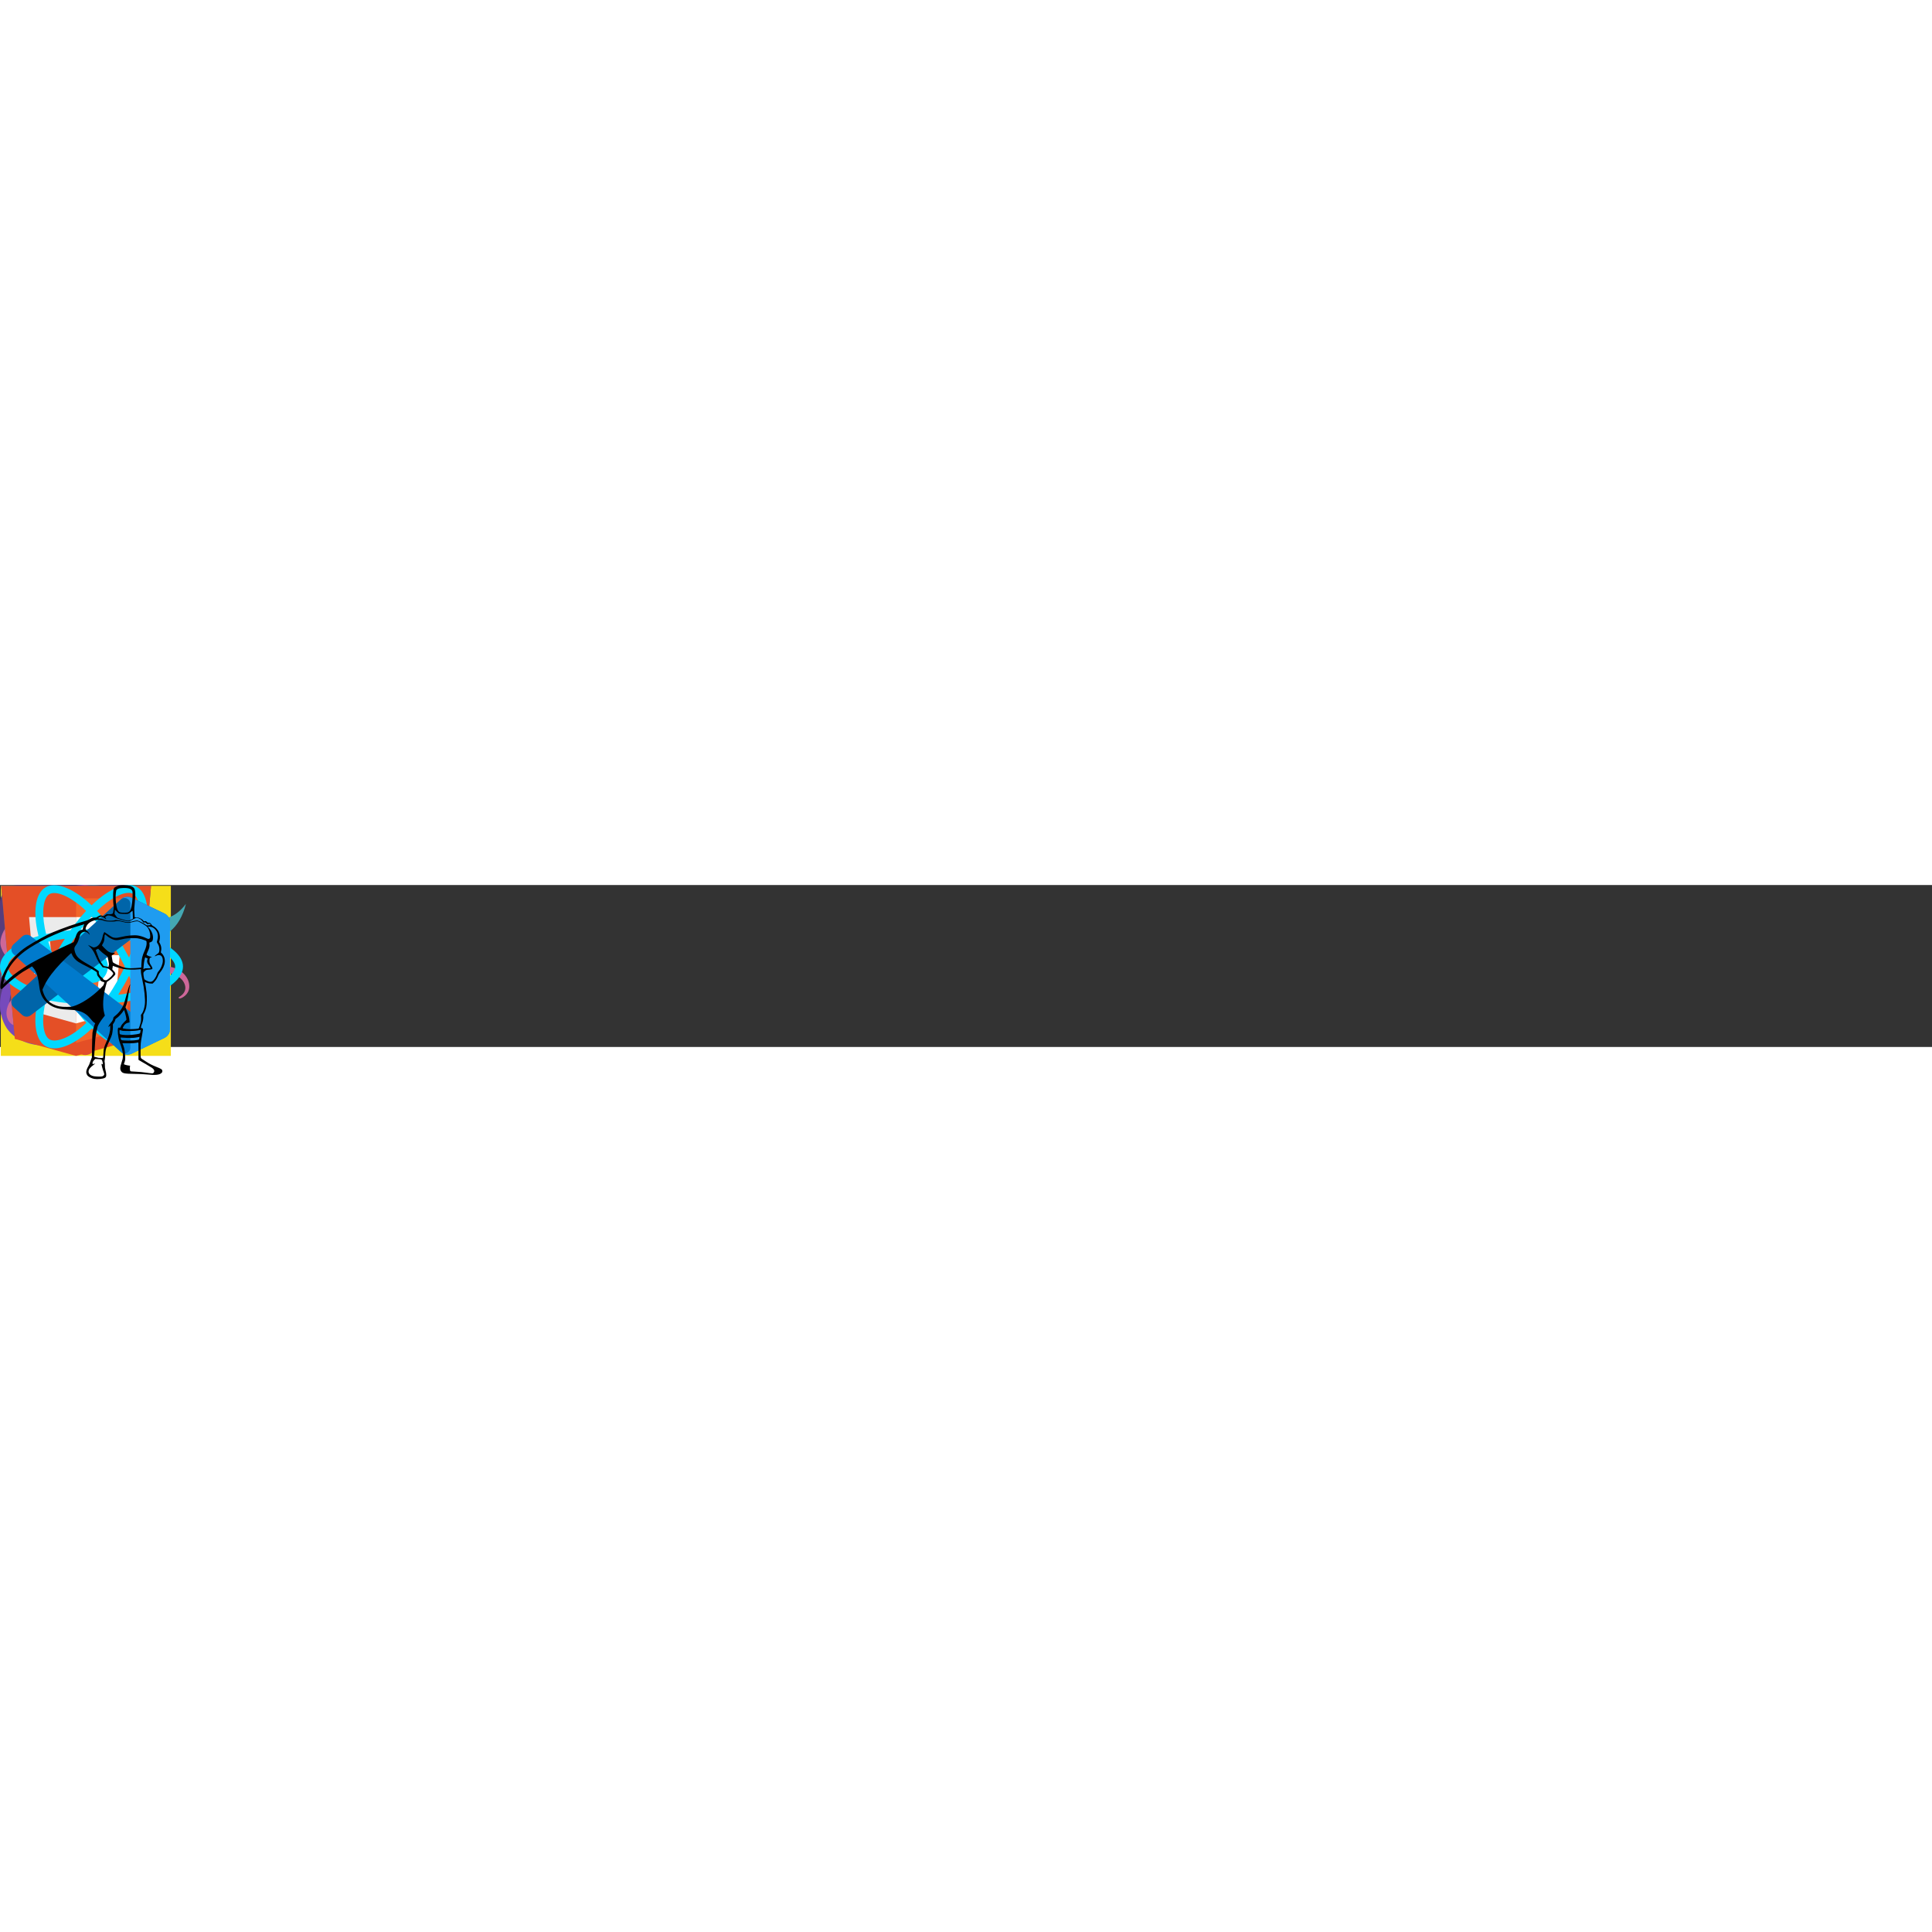 <svg width="100" height="100" viewBox="0 0 1193 100" fill="none" xmlns="http://www.w3.org/2000/svg">

    <rect x="0" y="0" width="1193" height="100" fill="#333333" stroke="none"/>

    <g id="github">
        <svg width="88" height="86" viewBox="0 0 88 86" fill="none" xmlns="http://www.w3.org/2000/svg">
            <path fill-rule="evenodd" clip-rule="evenodd"
                  d="M44 0C19.69 0 0 19.69 0 44C0 63.47 12.595 79.915 30.085 85.745C32.285 86.13 33.11 84.81 33.11 83.655C33.11 82.61 33.055 79.145 33.055 75.46C22 77.495 19.14 72.765 18.26 70.29C17.765 69.025 15.62 65.12 13.75 64.075C12.21 63.25 10.01 61.215 13.695 61.16C17.16 61.105 19.635 64.35 20.46 65.67C24.42 72.325 30.745 70.455 33.275 69.3C33.66 66.44 34.815 64.515 36.08 63.415C26.29 62.315 16.06 58.52 16.06 41.69C16.06 36.905 17.765 32.945 20.57 29.865C20.13 28.765 18.59 24.255 21.01 18.205C21.01 18.205 24.695 17.05 33.11 22.715C36.63 21.725 40.37 21.23 44.11 21.23C47.85 21.23 51.59 21.725 55.11 22.715C63.525 16.995 67.21 18.205 67.21 18.205C69.63 24.255 68.09 28.765 67.65 29.865C70.455 32.945 72.16 36.85 72.16 41.69C72.16 58.575 61.875 62.315 52.085 63.415C53.68 64.79 55.055 67.43 55.055 71.555C55.055 77.44 55 82.17 55 83.655C55 84.81 55.825 86.185 58.025 85.745C66.76 82.796 74.35 77.182 79.727 69.694C85.104 62.205 87.997 53.219 88 44C88 19.69 68.31 0 44 0Z"
                  fill="black"/>
        </svg>
    </g>

    <g id="js">
        <svg width="106" height="106" viewBox="0 0 106 106" fill="none" xmlns="http://www.w3.org/2000/svg">
            <path d="M0.5 0.5H105.5V105.5H0.5V0.5Z" fill="#F5DE19"/>
            <path d="M71.034 82.531C71.928 84.349 73.318 85.876 75.043 86.938C76.768 87.999 78.758 88.552 80.784 88.531C84.871 88.531 87.485 86.487 87.485 83.656C87.485 80.281 84.8 79.074 80.3 77.105L77.832 76.047C70.707 73.014 65.983 69.215 65.983 61.182C65.983 53.784 71.608 48.148 80.431 48.148C83.288 47.941 86.142 48.581 88.637 49.986C91.132 51.391 93.159 53.499 94.464 56.049L86.75 60.98C86.248 59.716 85.373 58.635 84.242 57.879C83.111 57.124 81.776 56.73 80.416 56.75C79.823 56.691 79.224 56.755 78.657 56.94C78.09 57.125 77.567 57.426 77.123 57.824C76.679 58.222 76.323 58.709 76.077 59.252C75.831 59.795 75.701 60.384 75.695 60.98C75.695 63.939 77.529 65.139 81.763 66.98L84.23 68.037C92.615 71.634 97.355 75.297 97.355 83.536C97.355 92.42 90.376 97.287 81.005 97.287C77.354 97.52 73.713 96.691 70.522 94.9C67.332 93.11 64.727 90.434 63.024 87.196L71.034 82.531ZM36.178 83.386C37.726 86.135 39.136 88.46 42.526 88.46C45.766 88.46 47.814 87.192 47.814 82.261V48.71H57.68V82.392C57.68 92.608 51.68 97.257 42.946 97.257C39.859 97.426 36.793 96.657 34.151 95.051C31.51 93.444 29.416 91.076 28.145 88.257L36.178 83.386Z" fill="black"/>
        </svg>
    </g>

    <g id="bootstrap">
        <svg width="88" height="87" viewBox="0 0 88 87" fill="none" xmlns="http://www.w3.org/2000/svg">
            <g clip-path="url(#clip0_15_2274)">
                <path d="M0 75.782C0 81.978 5.08 87 11.347 87H76.653C82.92 87 88 81.977 88 75.782V11.218C88 5.022 82.92 0 76.653 0H11.347C5.08 0 0 5.023 0 11.218V75.782V75.782Z"
                      fill="#563D7C"/>
                <path d="M36.492 38.483V26.163H47.461C48.506 26.163 49.514 26.249 50.484 26.421C51.454 26.593 52.312 26.9 53.058 27.343C53.804 27.786 54.401 28.401 54.849 29.188C55.297 29.975 55.521 30.983 55.521 32.212C55.521 34.425 54.849 36.024 53.506 37.008C52.163 37.992 50.446 38.483 48.357 38.483H36.492ZM24.776 17.162V69.838H50.596C52.984 69.838 55.309 69.543 57.573 68.953C59.837 68.362 61.851 67.453 63.618 66.223C65.383 64.993 66.789 63.407 67.834 61.465C68.879 59.522 69.401 57.222 69.401 54.566C69.401 51.271 68.592 48.455 66.976 46.119C65.359 43.783 62.908 42.147 59.625 41.213C62.013 40.082 63.817 38.631 65.035 36.86C66.254 35.09 66.864 32.877 66.864 30.22C66.864 27.761 66.453 25.696 65.632 24.023C64.811 22.351 63.655 21.011 62.162 20.003C60.67 18.994 58.879 18.269 56.789 17.826C54.7 17.383 52.387 17.162 49.849 17.162H24.776ZM36.492 60.837V46.377H49.252C51.789 46.377 53.829 46.955 55.372 48.111C56.914 49.267 57.685 51.197 57.685 53.902C57.685 55.28 57.449 56.411 56.976 57.296C56.503 58.181 55.869 58.882 55.073 59.399C54.277 59.915 53.357 60.284 52.312 60.505C51.267 60.726 50.173 60.837 49.029 60.837H36.492Z"
                      fill="white"/>
            </g>
            <defs>
                <clipPath id="clip0_15_2274">
                    <rect width="88" height="87" fill="white"/>
                </clipPath>
            </defs>
        </svg>
    </g>

    <g id="git">
        <svg width="105" height="105" viewBox="0 0 105 105" fill="none" xmlns="http://www.w3.org/2000/svg">
            <path d="M103.02 47.822L57.176 1.98C54.537 -0.66 50.255 -0.66 47.613 1.98L38.094 11.5L50.17 23.576C52.976 22.628 56.194 23.264 58.431 25.501C60.679 27.753 61.311 30.998 60.339 33.813L71.978 45.452C74.793 44.482 78.042 45.109 80.291 47.362C83.434 50.504 83.434 55.596 80.291 58.74C77.147 61.884 72.055 61.884 68.909 58.74C66.545 56.373 65.961 52.901 67.158 49.989L56.305 39.135L56.303 67.697C57.09 68.086 57.809 68.6 58.431 69.219C61.574 72.361 61.574 77.453 58.431 80.6C55.287 83.742 50.193 83.742 47.053 80.6C43.91 77.453 43.91 72.361 47.053 69.219C47.807 68.466 48.702 67.869 49.687 67.463V38.635C48.7 38.232 47.805 37.635 47.053 36.879C44.672 34.501 44.1 31.007 45.32 28.083L33.415 16.177L1.981 47.61C-0.66 50.252 -0.66 54.535 1.981 57.175L47.826 103.018C50.465 105.658 54.746 105.658 57.389 103.018L103.019 57.388C105.66 54.747 105.66 50.462 103.019 47.822" fill="#DE4C36"/>
        </svg>

    </g>

    <g id="vector">
        <svg width="105" height="100" viewBox="0 0 105 100" fill="none" xmlns="http://www.w3.org/2000/svg">
        <path d="M72.697 69.563C76.569 69.162 79.506 65.824 79.373 61.818C79.239 57.813 75.901 54.609 71.896 54.609H71.629C67.49 54.742 64.286 58.214 64.419 62.352C64.553 64.355 65.354 66.091 66.555 67.293C62.016 76.239 55.073 82.781 44.659 88.255C37.583 91.993 30.24 93.329 22.897 92.394C16.889 91.593 12.216 88.923 9.278 84.516C5.006 77.974 4.606 70.897 8.211 63.821C10.748 58.748 14.752 55.009 17.289 53.14C16.755 51.404 15.954 48.467 15.554 46.331C-3.806 60.35 -1.803 79.309 4.072 88.255C8.477 94.931 17.423 99.07 27.303 99.07C29.973 99.07 32.643 98.803 35.313 98.136C52.403 94.797 65.354 84.65 72.697 69.563ZM96.195 53.007C86.048 41.123 71.095 34.581 54.005 34.581H51.869C50.668 32.178 48.131 30.575 45.327 30.575H45.06C40.921 30.709 37.717 34.18 37.85 38.32C37.984 42.325 41.322 45.529 45.327 45.529H45.594C48.531 45.396 51.068 43.527 52.136 40.99H54.539C64.686 40.99 74.299 43.927 82.978 49.668C89.653 54.075 94.46 59.816 97.13 66.759C99.4 72.366 99.266 77.841 96.863 82.514C93.125 89.59 86.85 93.462 78.572 93.462C73.231 93.462 68.158 91.86 65.487 90.658C64.019 91.993 61.348 94.129 59.479 95.465C65.221 98.135 71.095 99.604 76.703 99.604C89.52 99.604 98.999 92.528 102.604 85.451C106.476 77.707 106.209 64.355 96.195 53.007ZM28.371 71.832C28.505 75.838 31.842 79.042 35.847 79.042H36.115C40.254 78.909 43.458 75.437 43.324 71.298C43.191 67.292 39.853 64.088 35.847 64.088H35.581C35.313 64.088 34.913 64.088 34.646 64.221C29.172 55.142 26.902 45.262 27.704 34.581C28.237 26.57 30.908 19.627 35.581 13.885C39.453 8.945 46.929 6.542 52.003 6.409C66.155 6.141 72.163 23.766 72.564 30.842C74.299 31.243 77.237 32.178 79.239 32.845C77.637 11.216 64.286 0 51.469 0C39.452 0 28.371 8.679 23.965 21.496C17.823 38.587 21.829 55.009 29.305 67.96C28.638 68.895 28.237 70.364 28.371 71.832V71.832Z" fill="#764ABC"/>
    </svg>

    </g>
    <g id="saas">
        <svg width="117" height="87" viewBox="0 0 117 87" fill="none" xmlns="http://www.w3.org/2000/svg">
            <path d="M100.673 50.077C96.603 50.097 93.065 51.069 90.103 52.506C89.016 50.372 87.93 48.471 87.738 47.076C87.525 45.449 87.269 44.456 87.525 42.512C87.781 40.568 88.931 37.8 88.91 37.589C88.889 37.378 88.654 36.385 86.31 36.364C83.966 36.343 81.941 36.807 81.707 37.42C81.472 38.033 81.025 39.427 80.727 40.864C80.322 42.977 76.039 50.52 73.588 54.471C72.799 52.929 72.118 51.577 71.968 50.499C71.755 48.872 71.499 47.879 71.755 45.935C72.011 43.991 73.162 41.224 73.14 41.012C73.119 40.801 72.884 39.807 70.54 39.787C68.196 39.765 66.171 40.23 65.937 40.843C65.703 41.456 65.447 42.892 64.957 44.287C64.467 45.682 58.777 58.275 57.285 61.529C56.682 62.845 56.05 64.149 55.389 65.438C55.389 65.438 55.367 65.501 55.303 65.607C55.095 66.011 54.882 66.412 54.664 66.811V66.832C54.344 67.403 54.004 67.931 53.833 67.931C53.705 67.931 53.471 66.41 53.876 64.339C54.728 59.965 56.752 53.162 56.731 52.929C56.731 52.802 57.115 51.619 55.41 51.006C53.748 50.393 53.151 51.407 53.002 51.407C52.853 51.407 52.746 51.767 52.746 51.767C52.746 51.767 54.6 44.118 49.209 44.118C45.842 44.118 41.196 47.773 38.894 51.069C36.278 52.481 33.664 53.897 31.052 55.317C29.795 56.014 28.495 56.711 27.28 57.366C27.195 57.282 27.11 57.176 27.024 57.092C20.503 50.182 8.442 45.301 8.953 36.026C9.145 32.645 10.317 23.77 32.118 12.995C50.061 4.226 64.339 6.656 66.811 12.044C70.348 19.735 59.161 34.018 40.62 36.089C33.545 36.871 29.837 34.166 28.9 33.152C27.92 32.095 27.77 32.032 27.408 32.243C26.811 32.561 27.195 33.511 27.408 34.06C27.962 35.497 30.242 38.033 34.099 39.28C37.509 40.378 45.799 40.991 55.836 37.145C67.067 32.835 75.847 20.855 73.268 10.818C70.689 0.634 53.641 -2.725 37.509 2.958C27.92 6.339 17.52 11.664 10.04 18.594C1.154 26.834 -0.253 33.997 0.322 36.998C2.39 47.647 17.201 54.577 23.125 59.712C22.826 59.88 22.549 60.029 22.315 60.156C19.353 61.613 8.058 67.466 5.245 73.657C2.049 80.672 5.757 85.701 8.208 86.376C15.815 88.469 23.636 84.708 27.834 78.495C32.032 72.283 31.521 64.212 29.582 60.514C29.56 60.472 29.539 60.43 29.496 60.388C30.264 59.944 31.052 59.479 31.819 59.035C33.23 58.209 34.658 57.413 36.103 56.648C35.378 58.613 34.845 60.958 34.59 64.339C34.27 68.311 35.91 73.467 38.063 75.495C39.022 76.383 40.152 76.404 40.876 76.404C43.391 76.404 44.521 74.333 45.778 71.882C47.312 68.882 48.697 65.395 48.697 65.395C48.697 65.395 46.971 74.819 51.66 74.819C53.364 74.819 55.09 72.621 55.858 71.502V71.523C55.858 71.523 55.9 71.459 55.986 71.311C56.156 71.037 56.263 70.867 56.263 70.867V70.826C56.944 69.642 58.479 66.959 60.759 62.501C63.7 56.754 66.534 49.57 66.534 49.57C66.534 49.57 66.79 51.323 67.663 54.239C68.175 55.951 69.24 57.831 70.093 59.648C69.411 60.599 68.985 61.127 68.985 61.127L69.006 61.148C68.452 61.867 67.855 62.648 67.195 63.41C64.872 66.156 62.102 69.305 61.718 70.213C61.27 71.29 61.377 72.072 62.23 72.706C62.847 73.171 63.955 73.234 65.085 73.171C67.174 73.023 68.644 72.516 69.368 72.199C70.498 71.798 71.819 71.185 73.055 70.276C75.335 68.607 76.72 66.219 76.593 63.071C76.528 61.339 75.953 59.606 75.25 57.979C75.463 57.683 75.655 57.387 75.868 57.092C79.469 51.872 82.261 46.146 82.261 46.146C82.261 46.146 82.517 47.9 83.391 50.816C83.817 52.295 84.691 53.901 85.457 55.464C82.069 58.19 79.981 61.359 79.235 63.43C77.893 67.276 78.936 69.008 80.918 69.41C81.813 69.6 83.092 69.177 84.03 68.776C85.223 68.396 86.63 67.741 87.972 66.769C90.253 65.1 92.448 62.775 92.32 59.627C92.255 58.19 91.872 56.774 91.339 55.401C94.216 54.218 97.924 53.563 102.655 54.112C112.799 55.295 114.802 61.571 114.418 64.212C114.035 66.853 111.904 68.29 111.201 68.734C110.497 69.178 110.263 69.325 110.327 69.642C110.412 70.107 110.753 70.086 111.35 70.001C112.181 69.854 116.678 67.867 116.869 63.008C117.189 56.796 111.222 50.013 100.673 50.077ZM22.422 76.235C19.054 79.869 14.366 81.242 12.342 80.08C10.168 78.833 11.021 73.467 15.155 69.621C17.669 67.276 20.908 65.099 23.061 63.768C23.551 63.472 24.276 63.05 25.149 62.522C25.298 62.437 25.384 62.395 25.384 62.395L25.895 62.078C27.408 67.571 25.959 72.41 22.422 76.235ZM46.928 59.712C45.756 62.543 43.306 69.79 41.814 69.389C40.535 69.051 39.747 63.557 41.558 58.127C42.474 55.401 44.414 52.147 45.543 50.88C47.376 48.851 49.401 48.175 49.89 48.999C50.509 50.077 47.653 57.937 46.928 59.712ZM67.152 69.304C66.662 69.558 66.193 69.727 65.98 69.6C65.831 69.515 66.193 69.177 66.193 69.177C66.193 69.177 68.729 66.473 69.731 65.247C70.306 64.529 70.988 63.684 71.713 62.733V63.008C71.713 66.241 68.558 68.417 67.152 69.304H67.152ZM82.751 65.776C82.389 65.522 82.453 64.677 83.667 62.036C84.136 61 85.244 59.268 87.141 57.599C87.354 58.275 87.504 58.93 87.482 59.542C87.461 63.621 84.52 65.142 82.751 65.776Z"
                  fill="#CD6799"/>
        </svg>
    </g>

    <g id="tailwind">
        <svg width="115" height="69" viewBox="0 0 115 69" fill="none" xmlns="http://www.w3.org/2000/svg">
            <path d="M28.844 23.084C32.665 7.801 42.217 0.159 57.5 0.159C80.425 0.159 83.291 17.353 94.753 20.219C102.395 22.129 109.081 19.264 114.812 11.622C110.992 26.905 101.44 34.547 86.156 34.547C63.231 34.547 60.366 17.353 48.903 14.488C41.261 12.577 34.575 15.443 28.844 23.084ZM0.188 57.472C4.008 42.189 13.56 34.547 28.844 34.547C51.769 34.547 54.634 51.741 66.097 54.606C73.739 56.517 80.425 53.651 86.156 46.009C82.335 61.293 72.783 68.934 57.5 68.934C34.575 68.934 31.709 51.741 20.247 48.875C12.605 46.965 5.919 49.83 0.188 57.472Z"
                  fill="#44A8B3"/>
        </svg>
    </g>

    <g id="css">
        <svg width="94" height="105" viewBox="0 0 94 105" fill="none" xmlns="http://www.w3.org/2000/svg">
            <path d="M9.132 94.154L0.71 0.438H93.29L84.856 94.139L46.944 104.562L9.132 94.154Z"
                  fill="#1572B6"/>
            <path d="M47 96.597L77.638 88.174L84.845 8.102H47V96.597Z" fill="#33A9DC"/>
            <path d="M47 42.054H62.337L63.395 30.284H47V18.79H76.062L75.785 21.872L72.939 53.549H47V42.054Z"
                  fill="white"/>
            <path d="M47.071 71.904L47.019 71.919L34.111 68.461L33.286 59.294H21.65L23.274 77.341L47.015 83.879L47.071 83.864V71.904Z"
                  fill="#EBEBEB"/>
            <path d="M61.351 53.062L59.956 68.453L47.03 71.912V83.871L70.79 77.341L70.966 75.4L72.98 53.062H61.351Z"
                  fill="white"/>
            <path d="M47.041 18.79V30.284H19.044L18.811 27.7L18.282 21.872L18.005 18.79H47.041ZM47 42.054V53.549H34.254L34.021 50.964L33.496 45.137L33.219 42.054H47Z"
                  fill="#EBEBEB"/>
        </svg>
    </g>

    <g id="html5">
        <svg width="94" height="106" viewBox="0 0 94 106" fill="none" xmlns="http://www.w3.org/2000/svg">
            <path d="M9.133 95.004L0.706 0.5H93.294L84.856 94.989L46.944 105.5L9.133 95.004Z"
                  fill="#E44F26"/>
            <path d="M47 97.468L77.638 88.974L84.845 8.229H47V97.468Z" fill="#F1662A"/>
            <path d="M47 43.276H31.663L30.605 31.407H47V19.816H17.938L18.215 22.929L21.061 54.867H47V43.276ZM47 73.377L46.947 73.392L34.04 69.909L33.215 60.665H21.579L23.203 78.86L46.947 85.452L47 85.437V73.377Z"
                  fill="#EBEBEB"/>
            <path d="M46.959 43.276V54.867H61.231L59.889 69.901L46.959 73.389V85.449L70.722 78.86L70.895 76.902L73.618 46.389L73.903 43.276H46.959ZM46.959 19.816V31.407H74.956L75.189 28.805L75.718 22.929L75.995 19.816H46.959Z"
                  fill="white"/>
        </svg>
    </g>

    <g id="react">
        <path d="M92.906 32.703C91.703 32.289 90.49 31.905 89.269 31.552C89.474 30.711 89.663 29.879 89.83 29.062C92.584 15.648 90.784 4.842 84.636 1.284C78.742 -2.127 69.102 1.429 59.366 9.933C58.406 10.773 57.468 11.637 56.552 12.524C55.939 11.934 55.315 11.355 54.68 10.789C44.477 1.696 34.249 -2.136 28.108 1.432C22.219 4.854 20.475 15.013 22.954 27.725C23.2 28.984 23.479 30.237 23.789 31.482C22.341 31.895 20.944 32.334 19.607 32.802C7.644 36.988 0.005 43.548 0.005 50.353C0.005 57.381 8.206 64.43 20.666 68.704C21.676 69.049 22.695 69.369 23.721 69.663C23.387 71.004 23.092 72.354 22.834 73.711C20.471 86.203 22.316 96.122 28.189 99.522C34.255 103.033 44.437 99.425 54.35 90.727C55.154 90.02 55.941 89.292 56.708 88.546C57.7 89.507 58.719 90.439 59.763 91.343C69.366 99.636 78.85 102.985 84.718 99.576C90.778 96.055 92.748 85.399 90.191 72.436C89.989 71.42 89.763 70.409 89.513 69.405C90.228 69.192 90.93 68.973 91.614 68.746C104.567 64.438 112.995 57.475 112.995 50.353C112.995 43.523 105.109 36.919 92.906 32.703ZM90.096 64.147C89.478 64.352 88.844 64.55 88.198 64.743C86.768 60.2 84.838 55.368 82.477 50.376C84.73 45.504 86.586 40.734 87.976 36.22C89.132 36.556 90.253 36.91 91.335 37.283C101.791 40.896 108.168 46.237 108.168 50.353C108.168 54.737 101.28 60.428 90.096 64.147ZM85.456 73.376C86.586 79.109 86.748 84.291 85.999 88.344C85.326 91.984 83.973 94.411 82.299 95.384C78.738 97.453 71.123 94.764 62.911 87.671C61.94 86.83 60.993 85.963 60.07 85.07C63.254 81.576 66.436 77.513 69.541 73.001C75.004 72.514 80.164 71.719 84.844 70.633C85.069 71.543 85.273 72.457 85.456 73.376ZM38.526 95.026C35.047 96.259 32.276 96.295 30.601 95.325C27.037 93.262 25.555 85.298 27.576 74.615C27.816 73.353 28.091 72.097 28.401 70.85C33.029 71.878 38.152 72.617 43.627 73.062C46.754 77.478 50.028 81.536 53.327 85.089C52.626 85.77 51.908 86.434 51.174 87.079C46.79 90.925 42.397 93.654 38.526 95.026ZM22.228 64.12C16.718 62.23 12.168 59.774 9.049 57.093C6.246 54.685 4.832 52.293 4.832 50.353C4.832 46.223 10.966 40.956 21.196 37.377C22.438 36.942 23.737 36.533 25.085 36.148C26.5 40.764 28.354 45.59 30.592 50.471C28.325 55.423 26.444 60.327 25.016 64.997C24.08 64.728 23.15 64.435 22.228 64.12ZM27.691 26.795C25.567 15.903 26.978 7.687 30.527 5.625C34.307 3.429 42.665 6.56 51.475 14.412C52.05 14.925 52.615 15.448 53.171 15.982C49.888 19.52 46.644 23.548 43.545 27.937C38.231 28.431 33.144 29.225 28.468 30.289C28.18 29.131 27.921 27.966 27.691 26.795V26.795ZM76.43 38.874C75.325 36.959 74.18 35.068 72.994 33.202C76.599 33.66 80.053 34.267 83.297 35.01C82.323 38.142 81.109 41.417 79.681 44.775C78.636 42.787 77.553 40.819 76.43 38.874ZM56.554 19.444C58.781 21.865 61.01 24.568 63.203 27.5C58.755 27.289 54.298 27.288 49.849 27.498C52.044 24.592 54.293 21.893 56.554 19.444ZM36.551 38.907C35.442 40.837 34.379 42.792 33.361 44.771C31.956 41.425 30.753 38.135 29.771 34.958C32.995 34.234 36.433 33.643 40.015 33.194C38.816 35.07 37.661 36.975 36.551 38.907V38.907ZM40.118 67.857C36.417 67.442 32.927 66.881 29.704 66.177C30.702 62.943 31.931 59.583 33.367 56.165C34.389 58.146 35.457 60.102 36.57 62.033C37.715 64.017 38.9 65.961 40.118 67.857ZM56.688 81.603C54.4 79.126 52.118 76.385 49.889 73.437C52.053 73.522 54.258 73.566 56.5 73.566C58.803 73.566 61.08 73.514 63.32 73.414C61.12 76.414 58.899 79.159 56.688 81.603ZM79.726 55.991C81.237 59.446 82.509 62.788 83.52 65.967C80.244 66.717 76.707 67.321 72.98 67.77C74.174 65.87 75.331 63.946 76.449 62C77.586 60.021 78.678 58.018 79.726 55.991ZM72.268 59.579C70.556 62.563 68.749 65.491 66.847 68.357C63.404 68.602 59.952 68.723 56.5 68.722C52.984 68.722 49.563 68.612 46.27 68.397C44.319 65.538 42.477 62.605 40.747 59.606H40.748C39.026 56.622 37.418 53.574 35.926 50.468C37.414 47.362 39.017 44.312 40.733 41.327L40.733 41.327C42.448 38.341 44.275 35.421 46.211 32.573C49.571 32.318 53.017 32.185 56.499 32.185H56.5C59.998 32.185 63.448 32.319 66.808 32.576C68.724 35.419 70.54 38.329 72.252 41.301C73.974 44.28 75.598 47.315 77.123 50.4C75.614 53.517 73.994 56.578 72.268 59.579ZM82.225 5.481C86.009 7.671 87.48 16.502 85.103 28.084C84.951 28.823 84.781 29.576 84.595 30.339C79.907 29.253 74.817 28.445 69.487 27.943C66.383 23.506 63.166 19.472 59.936 15.979C60.782 15.16 61.649 14.363 62.535 13.587C70.877 6.301 78.673 3.425 82.225 5.481ZM56.5 40.226C62.072 40.226 66.59 44.76 66.59 50.353C66.59 55.946 62.072 60.479 56.5 60.479C50.928 60.479 46.41 55.946 46.41 50.353C46.41 44.76 50.928 40.226 56.5 40.226Z"
              fill="#00D8FF"/>
    </g>

    <g id="vscode">
        <svg width="112" height="112" viewBox="0 0 112 112" fill="none" xmlns="http://www.w3.org/2000/svg">
            <path d="M101.535 17.605L81.354 7.889C80.214 7.339 78.932 7.158 77.684 7.37C76.437 7.582 75.287 8.177 74.392 9.072L8.33 69.3C7.528 70.027 7.049 71.043 6.996 72.124C6.944 73.205 7.323 74.263 8.05 75.064C8.137 75.159 8.225 75.25 8.319 75.334L13.713 80.234C14.418 80.875 15.325 81.25 16.277 81.292C17.229 81.334 18.166 81.042 18.924 80.465L98.497 20.125C99.098 19.669 99.814 19.39 100.566 19.319C101.317 19.248 102.073 19.388 102.749 19.723C103.424 20.058 103.993 20.576 104.391 21.217C104.789 21.858 105 22.598 105 23.352V23.117C105 21.966 104.675 20.837 104.062 19.862C103.449 18.887 102.573 18.105 101.535 17.605Z"
                  fill="#0065A9"/>
            <path d="M101.535 94.395L81.354 104.115C80.214 104.662 78.932 104.843 77.685 104.631C76.438 104.419 75.287 103.825 74.392 102.932L8.33 42.7C7.528 41.973 7.049 40.957 6.996 39.876C6.944 38.795 7.323 37.737 8.05 36.935C8.137 36.841 8.225 36.75 8.319 36.666L13.713 31.766C14.418 31.122 15.328 30.746 16.282 30.704C17.236 30.662 18.175 30.956 18.935 31.535L98.497 91.875C99.098 92.331 99.814 92.61 100.566 92.681C101.317 92.752 102.073 92.612 102.749 92.277C103.424 91.942 103.993 91.424 104.391 90.783C104.789 90.142 105 89.403 105 88.648V88.9C104.996 90.049 104.669 91.173 104.057 92.145C103.444 93.117 102.57 93.897 101.535 94.395Z"
                  fill="#007ACC"/>
            <path d="M81.354 104.115C80.214 104.662 78.932 104.843 77.685 104.631C76.438 104.419 75.288 103.825 74.392 102.932C74.895 103.428 75.533 103.764 76.226 103.899C76.919 104.035 77.637 103.962 78.289 103.691C78.941 103.42 79.499 102.963 79.892 102.376C80.285 101.79 80.497 101.1 80.5 100.394V11.606C80.501 10.896 80.291 10.203 79.897 9.613C79.503 9.023 78.942 8.563 78.287 8.292C77.631 8.02 76.91 7.95 76.214 8.088C75.518 8.227 74.88 8.57 74.379 9.072C75.273 8.177 76.423 7.582 77.67 7.37C78.917 7.157 80.2 7.338 81.34 7.886L101.518 17.587C102.559 18.084 103.438 18.866 104.054 19.841C104.671 20.817 104.998 21.946 105 23.1V88.9C105 90.053 104.675 91.182 104.061 92.158C103.448 93.134 102.571 93.917 101.532 94.416L81.354 104.115Z"
                  fill="#1F9CF0"/>
        </svg>
    </g>

    <g id="greensock">
        <svg width="102" height="120" viewBox="0 0 102 120" fill="none" xmlns="http://www.w3.org/2000/svg">
            <path d="M58.365 119.745C56.801 119.471 55.181 118.729 54.263 117.907C53.639 117.253 53.283 116.389 53.265 115.485C53.265 114.566 53.734 113.276 54.476 111.99C54.926 111.266 55.279 110.486 55.53 109.665C55.688 109.099 56.017 108.18 56.273 107.595L56.722 106.522L56.839 99.356C56.899 95.392 57.015 91.721 57.112 91.151C57.367 89.509 57.795 87.907 58.361 86.347L58.792 85.312L58.166 84.941C57.6 84.589 57.131 84.101 55.275 81.892C52.991 79.196 49.984 77.711 45.724 77.205C44.336 77.07 42.93 76.969 41.524 76.912C35.273 76.62 31.699 75.311 28.477 72.146C26.074 69.784 24.825 67.027 24.319 62.966C23.636 57.476 22.875 54.664 21.469 52.38C21.122 51.816 20.723 51.286 20.276 50.797L19.71 50.231L18.461 51.034C17.779 51.484 16.819 52.05 16.35 52.305C14.786 53.164 13.301 54.12 11.876 55.155C8.381 57.694 4.571 60.877 2.482 62.966C1.545 63.904 1.058 64.312 0.84 64.275C-0.585 64.061 0.506 57.889 2.831 53.239C5.801 47.242 10.8 41.715 16.582 37.984C21.33 34.916 29.006 30.697 32.557 29.212C38.865 26.576 47.029 23.722 52.616 22.2C53.79 21.866 54.51 21.574 54.998 21.244C56.093 20.482 57.165 20.111 58.395 20.092C59.43 20.074 59.528 20.055 60.525 19.387C61.699 18.626 62.047 18.585 63.221 18.997L63.983 19.271L64.92 18.626L65.858 18L67.204 18.019C68.239 18.037 68.707 18 69.157 17.805C69.724 17.55 69.743 17.512 69.9 16.575C70.252 14.542 70.29 13.526 70.076 12.296C69.802 10.676 69.765 4.387 70.039 3.154C70.331 1.826 70.526 1.552 71.524 1.065C73.009 0.341 74.123 0.127 76.68 0.127C79.804 0.127 81.386 0.559 82.56 1.691C83.614 2.707 83.79 5.089 83.243 10.676C82.909 13.897 82.871 14.797 82.969 16.905C83.006 18.251 83.104 19.522 83.145 19.699C83.224 20.032 83.302 20.051 84.435 20.07C85.549 20.089 85.744 20.149 86.797 20.696C87.814 21.225 88.575 21.87 88.733 22.339C88.751 22.436 88.927 22.436 89.239 22.339C89.843 22.162 90.371 22.357 90.802 22.886C91.058 23.22 91.211 23.276 91.8 23.276C92.603 23.276 92.895 23.471 93.559 24.45C93.869 24.889 94.295 25.234 94.789 25.447C95.884 25.995 97.369 27.517 97.935 28.729C98.812 30.525 98.989 32.614 98.441 34.489C98.246 35.194 98.246 35.212 98.655 35.895C99.514 37.361 99.829 39.157 99.476 40.68L99.281 41.58L99.866 42.165C102.776 45.075 102.345 49.822 98.794 54.06C98.397 54.544 98.062 55.076 97.796 55.642C97.114 57.457 96.33 58.729 95.317 59.782L94.282 60.836H93.229C92.175 60.836 90.69 60.484 89.79 60.015C89.419 59.82 89.4 59.82 89.479 60.052C89.715 60.911 90.3 64.406 90.495 66.341C90.806 69.311 90.709 73.627 90.3 75.484C90.001 76.859 89.501 78.182 88.815 79.41C88.425 80.036 88.406 80.171 88.481 80.932C88.597 82.005 88.346 83.805 87.915 84.994C87.386 86.381 87.191 87.026 87.075 87.727C86.978 88.331 86.978 88.331 87.409 88.331C87.975 88.331 88.286 88.665 88.286 89.329C88.286 89.621 88.031 91.204 87.72 92.824C86.861 97.376 86.801 97.882 86.801 102.296C86.782 106.849 86.782 106.807 87.817 107.49L90.142 108.994C92.143 110.321 94.285 111.422 96.529 112.275C99.791 113.565 100.241 113.895 100.241 114.99C100.241 115.477 100.144 115.654 99.735 116.044C98.486 117.255 96.022 117.529 91.061 117C88.483 116.758 85.896 116.635 83.306 116.629C76.47 116.531 75.472 116.295 74.576 114.596C74.07 113.621 74.168 112.35 74.869 110.261C75.18 109.342 75.454 108.405 75.69 107.449C76.159 105.184 75.847 102.487 74.752 99.442L73.815 96.844C72.896 94.207 72.39 89.381 72.938 88.29C73.035 88.076 73.211 88.035 73.68 88.054L74.265 88.114L74.752 87.097C75.124 86.295 75.532 85.77 76.646 84.656L78.071 83.231L77.993 82.312C77.933 81.435 76.781 77.175 76.624 77.194C76.564 77.194 76.252 77.625 75.9 78.169C75.041 79.459 73.147 81.45 72.071 82.174C71.603 82.485 71.213 82.856 71.213 82.976C71.194 83.505 70.744 84.54 70.196 85.26C69.668 85.965 69.63 86.081 69.709 86.704C69.844 87.622 69.551 90.57 69.203 92.115C68.886 93.262 68.454 94.374 67.912 95.434C66.566 98.227 65.55 100.725 65.295 101.88C65.111 102.992 64.993 104.114 64.942 105.24C64.882 106.567 64.748 107.857 64.65 108.131C64.515 108.502 64.515 108.795 64.631 109.361C64.729 109.77 64.789 110.689 64.766 111.412C64.748 112.41 64.826 113.055 65.119 114.225C65.625 116.216 65.722 117.469 65.49 118.211C65.332 118.68 65.179 118.856 64.65 119.111C63.476 119.715 60.157 120.049 58.361 119.737L58.365 119.745ZM63.109 118.144C63.791 117.949 64.38 117.364 64.38 116.835C64.38 116.599 64.185 115.916 63.949 115.312C63.48 114.161 62.678 111.112 62.678 110.606C62.678 110.351 62.696 110.332 63.086 110.546L63.517 110.782V110.235C63.455 109.73 63.343 109.233 63.184 108.75C62.812 107.636 62.775 107.617 60.409 107.479L58.807 107.4L58.222 107.966C57.901 108.297 57.619 108.665 57.383 109.061C57.127 109.567 57.03 110.332 57.188 110.505C57.225 110.565 57.619 110.505 58.046 110.407C58.3 110.332 58.562 110.287 58.826 110.272C58.826 110.291 58.395 110.644 57.851 111.015C55.508 112.774 54.686 113.846 54.686 115.215C54.686 116.64 56.032 117.754 58.144 118.087C59.587 118.301 62.4 118.361 63.105 118.147L63.109 118.144ZM94.886 115.819C95.471 115.114 95.392 114.394 94.65 113.572C94.219 113.141 93.731 112.77 93.184 112.477C92.636 112.185 92.089 111.851 91.541 111.502C90.551 110.861 89.534 110.261 88.493 109.706C87.593 109.219 86.715 108.709 85.856 108.165L85.504 107.891V102.521C85.504 97.23 85.485 97.151 85.211 97.23C83.843 97.601 81.578 97.778 78.709 97.717L75.604 97.68L76.054 98.775C76.894 100.845 77.325 103.62 77.325 106.804C77.325 107.996 77.246 108.424 76.954 109.264C76.796 109.672 76.661 110.085 76.522 110.494C76.463 110.67 76.68 110.805 77.479 111.041C78.064 111.217 78.922 111.394 79.414 111.45L80.314 111.547L80.216 112.447C80.119 113.464 80.235 114.536 80.49 114.87C80.647 115.065 81.233 115.144 83.948 115.26C85.999 115.357 88.226 115.571 89.981 115.826C91.504 116.062 93.146 116.257 93.634 116.257C94.455 116.276 94.534 116.239 94.882 115.826L94.886 115.819ZM63.619 106.68C63.697 106.62 63.814 105.566 63.855 104.317C64.013 100.822 64.147 100.312 65.906 96.367C67.35 93.146 68.115 90.139 68.055 88.009L68.017 86.737L67.47 87.266C66.338 88.399 67.118 86.621 68.468 85.039C69.484 83.827 69.836 83.164 69.99 82.091C70.069 81.66 70.226 81.446 70.89 80.94C73.374 79.064 75.287 76.535 76.418 73.635C76.691 72.93 77.392 70.53 77.981 68.302C79.076 64.181 79.661 62.404 80.19 61.642C80.385 61.35 80.464 61.29 80.426 61.485C80.143 62.532 79.921 63.595 79.763 64.669C79.605 65.625 79.312 67.5 79.118 68.809C78.746 71.486 78.356 73.204 77.828 74.531L77.475 75.431L78.412 77.854C79.388 80.332 79.838 82.132 79.916 83.869L79.976 84.844L79.215 85.001C78.21 85.179 77.314 85.74 76.714 86.565C76.05 87.521 75.679 88.305 75.855 88.477C75.934 88.556 76.89 88.732 77.985 88.867C79.684 89.062 80.329 89.062 82.575 88.927C83.55 88.89 84.51 88.792 85.466 88.654C85.68 88.575 85.897 88.147 86.246 87.034C87.049 84.476 87.203 83.576 87.105 81.78L87.026 80.197L87.435 79.669C88.391 78.457 89.134 76.271 89.445 73.71C89.816 70.586 89.134 64.042 87.862 58.417C87.259 55.74 87.004 54.139 87.004 52.969V51.934L86.047 52.031C82.609 52.402 78.45 52.305 75.911 51.776C74.524 51.502 71.029 50.467 70.267 50.134L69.664 49.86L69.585 50.542C69.525 50.914 69.469 51.285 69.39 51.675C69.274 52.084 69.311 52.181 70.035 52.886C70.935 53.805 71.209 54.274 71.209 54.896C71.209 55.286 70.995 55.601 69.9 56.734C69.115 57.572 68.244 58.324 67.301 58.98L66.03 59.839L65.483 61.732C63.529 68.666 63.157 74.974 64.448 79.485L64.759 80.617L64.132 81.397C61.789 84.345 60.401 86.591 60.188 87.844C60.062 88.46 59.919 89.073 59.756 89.681C59.25 91.616 58.856 94.447 58.684 97.515C58.564 100.083 58.395 102.648 58.178 105.21L58.08 105.971L59.055 106.264C59.602 106.44 60.424 106.635 60.892 106.714C61.77 106.849 63.394 106.811 63.645 106.676L63.619 106.68ZM82.582 95.936C84.105 95.839 85.493 95.602 85.766 95.37C85.882 95.291 86.021 94.882 86.059 94.47L86.156 93.727L84.945 94.001C83.989 94.196 83.032 94.312 82.073 94.391C79.766 94.489 77.445 94.429 75.157 94.196C74.396 94.08 74.396 94.08 74.629 95.074C74.824 95.816 74.865 95.854 76.856 95.992C78.184 96.109 80.04 96.09 82.579 95.932L82.582 95.936ZM81.311 92.539C83.302 92.362 85.785 91.935 86.272 91.68C86.43 91.601 86.565 91.309 86.625 90.975L86.801 89.94L86.899 89.452L86.411 89.55C84.244 90 82.601 90.135 79.32 90.135C76.118 90.135 75.746 90.116 74.906 89.824C74.583 89.688 74.24 89.608 73.89 89.587C73.755 89.666 73.733 90.78 73.853 91.56C73.931 92.029 74.01 92.107 74.479 92.242C75.964 92.651 78.465 92.749 81.315 92.516L81.311 92.539ZM45.064 74.921C50.062 73.477 56.606 69.236 61.958 63.926C63.697 62.186 63.911 61.954 64.144 61.174L64.455 60.176C64.493 60.097 64.181 59.962 63.773 59.865C62.7 59.61 61.879 58.987 61.879 58.421C61.879 58.087 61.684 57.757 61.117 57.15C60.199 56.115 59.966 55.665 59.869 54.671L59.79 53.869L58.695 53.089C58.069 52.639 55.883 51.427 53.557 50.257C51.787 49.394 50.054 48.456 48.364 47.445C46.41 46.136 45.101 44.572 44.359 42.72C44.224 42.349 44.047 42.037 43.987 42.037C43.83 42.037 39.435 46.275 37.56 48.266C32.932 53.149 29.749 57.386 27.735 61.312C27.229 62.287 26.681 63.442 26.524 63.87L26.231 64.65L26.584 65.959C26.797 66.664 27.247 67.815 27.6 68.497C28.83 70.92 30.296 72.382 32.719 73.575C35.318 74.865 37.62 75.315 41.468 75.255C43.538 75.236 44.145 75.176 45.06 74.903L45.064 74.921ZM5.61 57.791C8.891 54.881 13.421 51.697 18.971 48.397C22.605 46.23 36.649 39.199 43.114 36.326C44.288 35.797 45.341 35.31 45.458 35.254C45.574 35.175 45.907 34.335 46.219 33.397C47.587 29.062 48.27 28.204 50.749 27.637C51.06 27.559 51.139 27.461 51.139 27.15C51.139 26.584 51.529 25.275 51.862 24.69C52.117 24.24 52.117 24.221 51.9 24.281C51.765 24.319 50.944 24.555 50.085 24.81C38.171 28.249 27.761 32.816 18.776 38.52C9.188 44.614 3.66 51.919 2.059 60.667L1.942 61.312L3.116 60.161C3.743 59.516 4.875 58.462 5.617 57.817L5.61 57.791ZM93.99 59.452C94.946 58.965 96.431 56.719 96.979 54.941C97.136 54.315 97.448 53.73 97.897 53.242C99.341 51.641 100.534 48.731 100.553 46.74C100.553 43.635 98.794 42.442 96.236 43.77C95.903 43.927 95.632 44.044 95.591 44.006C95.456 43.871 96.176 43.166 97.058 42.619C98.209 41.857 98.426 41.407 98.426 39.787C98.443 38.478 98.054 37.196 97.312 36.116C96.96 35.587 96.825 35.239 96.881 35.021L97.234 33.712C97.721 31.972 97.545 29.981 96.784 28.714C95.651 26.801 94.264 25.864 92.329 25.706L91.196 25.627L91.86 26.37C93.832 28.5 94.789 31.174 94.399 33.461C94.204 34.635 94.028 34.867 92.895 35.317L92.231 35.591L92.31 36.491C92.445 37.957 92.194 39.03 91.256 41.002C90.787 42 90.435 42.896 90.476 42.994C90.593 43.327 91.882 43.95 92.899 44.205L93.896 44.441L93.27 44.655C92.449 44.91 92.272 45.281 92.272 46.627C92.272 47.857 92.449 48.367 93.345 49.714C93.754 50.299 94.028 50.906 94.069 51.255C94.147 51.802 94.129 51.84 93.679 51.997C93.169 52.141 92.644 52.226 92.115 52.252C90.278 52.369 90.142 52.429 89.321 53.209C88.579 53.914 88.56 53.951 88.56 54.731C88.56 55.804 88.969 57.975 89.224 58.267C89.558 58.62 91.41 59.539 92.134 59.674C92.758 59.83 93.418 59.754 93.99 59.46V59.452ZM66.938 57.99C68.13 57.052 69.067 56.115 69.593 55.312C69.926 54.825 69.945 54.727 69.787 54.315C69.514 53.689 67.718 52.069 66.72 51.581C66.055 51.283 65.352 51.08 64.631 50.977L63.401 50.82L62.64 49.864C61.057 47.91 60.18 46.387 58.928 43.436C57.833 40.935 56.876 39.472 55.354 38.025C54.727 37.44 54.281 36.952 54.319 36.952C54.398 36.952 55.14 37.324 55.999 37.774C57.424 38.535 57.6 38.595 58.245 38.497C60.57 38.224 62.621 35.55 63.364 31.8C63.578 30.746 64.009 29.67 64.459 29.025C64.478 29.006 65.377 29.591 66.431 30.352C69.109 32.246 69.694 32.539 71.216 32.599C72.214 32.636 72.78 32.561 74.576 32.13C78.405 31.192 82.545 30.821 85.065 31.155C86.49 31.35 88.541 31.976 90.064 32.696C91.567 33.401 91.86 33.439 92.347 33.007C92.756 32.655 92.756 32.599 92.756 31.29C92.737 29.355 92.032 27.266 90.96 26.017C90.412 25.372 88.871 24.319 87.345 23.516C86.802 23.228 86.262 22.936 85.725 22.639C85.001 22.207 84.184 22.267 81.956 22.852C79.376 23.516 78.694 23.516 75.746 22.755C73.245 22.129 73.091 22.11 70.627 22.5C69.319 22.695 66.037 22.579 64.942 22.286C64.395 22.129 63.847 21.975 63.322 21.78C62.366 21.409 60.705 21.349 59.201 21.622C56.212 22.151 53.947 23.771 53.126 25.976C52.695 27.09 52.755 27.619 53.321 27.967C54.221 28.534 55.41 30.079 55.41 30.682C55.41 30.72 55.117 30.469 54.784 30.116C53.944 29.239 53.182 28.845 52.282 28.845C51.7 28.861 51.134 29.04 50.648 29.36C50.161 29.681 49.774 30.131 49.53 30.66C49.267 31.35 49.046 32.055 48.866 32.771C48.319 34.762 47.831 35.82 46.796 37.226C45.877 38.497 45.742 39.064 46.072 40.489C46.894 44.081 48.319 45.529 54.274 48.907C57.398 50.685 58.999 51.682 60.172 52.56C61.072 53.224 61.091 53.265 61.013 53.771C60.836 54.945 61.579 56.212 63.045 57.247C63.416 57.502 63.649 57.776 63.649 57.971C63.649 58.324 64.646 58.811 65.366 58.811C65.775 58.811 66.09 58.635 66.93 57.99H66.938ZM91.02 51.405C93.285 51.484 93.401 51.307 92.194 49.901C90.922 48.435 90.574 47.246 91.043 45.937L91.237 45.431L90.435 45.041C90.161 44.906 89.888 44.767 89.614 44.67C89.479 45.199 89.34 45.705 89.224 46.234C88.931 47.426 88.579 50.512 88.56 51.821C88.56 51.937 88.755 51.9 89.089 51.686C89.558 51.412 89.794 51.375 91.024 51.412L91.02 51.405ZM83.422 51.289C84.791 51.21 86.198 51.112 86.569 51.052L87.251 50.955L87.33 48.709C87.446 45.506 87.915 43.612 89.302 40.582C90.278 38.434 90.709 36.559 90.495 35.152C90.416 34.549 90.379 34.507 89.558 34.155C88.054 33.558 86.488 33.131 84.889 32.884C83.347 32.67 78.814 32.786 77.115 33.12C76.41 33.236 75.124 33.51 74.265 33.724C72.135 34.211 71.002 34.155 69.382 33.45C67.781 32.745 66.765 32.104 65.809 31.204C65.047 30.499 64.969 30.461 64.774 30.697C64.616 30.874 64.537 31.402 64.481 32.535C64.421 34.275 64.147 35.19 63.386 36.42C63.217 36.673 63.073 36.942 62.955 37.222C62.955 37.282 63.54 37.965 64.264 38.707C66.765 41.306 67.995 41.97 69.968 41.831C70.612 41.771 71.062 41.794 71.062 41.869C71.062 42.026 69.791 43.02 69.266 43.294C69.011 43.429 68.955 43.567 68.993 43.86L69.304 45.911C69.48 47.085 69.615 47.629 69.791 47.786C70.26 48.176 72.683 49.429 74.205 50.051C76.196 50.854 77.291 51.146 78.814 51.281C80.689 51.439 80.726 51.439 83.422 51.281V51.289ZM67.271 49.14C67.309 49.08 67.174 47.947 66.919 46.639C66.608 44.861 66.431 44.216 66.236 44.04C66.101 43.924 65.377 43.414 64.654 42.889C63.703 42.205 62.802 41.454 61.958 40.642L60.611 39.315L59.888 39.686L59.126 40.095C59.19 40.4 59.295 40.695 59.438 40.972C59.651 41.441 60.083 42.592 60.394 43.53C61.215 45.971 61.86 47.145 63.48 49.271L64.084 50.074L65.235 50.25C65.88 50.347 66.525 50.486 66.701 50.542C66.975 50.659 67.013 50.602 67.091 49.976C67.129 49.702 67.189 49.41 67.267 49.136L67.271 49.14ZM92.017 24.844C93.015 24.746 93.191 24.607 92.76 24.161C92.486 23.887 91.86 23.869 91.354 24.101C91.02 24.259 90.945 24.217 90.416 23.651C89.869 23.047 89.831 23.025 89.145 23.104C88.519 23.182 88.421 23.164 88.343 22.909C88.099 22.49 87.796 22.108 87.442 21.776C86.999 21.272 86.444 20.878 85.823 20.625C84.611 20.156 83.929 20.216 82.774 20.861C79.433 22.676 79.571 22.657 76.346 21.836C73.339 21.075 71.093 20.295 70.369 19.804C69.765 19.395 68.475 18.945 67.399 18.806C66.596 18.69 66.09 18.866 65.329 19.489L64.92 19.822L65.291 20.467C65.797 21.367 65.741 21.424 64.98 20.76C64.159 20.077 63.184 19.609 62.557 19.586C62.108 19.586 60.78 20.171 60.623 20.426C60.562 20.505 60.975 20.602 61.523 20.64C62.089 20.7 62.869 20.895 63.398 21.109C64.766 21.694 65.468 21.889 66.716 22.009C68.085 22.144 70.564 21.99 70.856 21.754C71.014 21.619 71.441 21.596 72.341 21.675C73.534 21.754 74.021 21.87 76.853 22.631C78.495 23.081 79.646 23.04 81.6 22.515C82.5 22.26 83.632 22.009 84.101 21.949C84.904 21.87 85.058 21.911 86.31 22.477C88.301 23.377 89.359 23.944 89.944 24.469C90.529 24.975 90.608 24.975 92.014 24.859L92.017 24.844ZM80.884 21.427L82.076 20.801L82.039 19.59C82.02 18.75 81.979 17.929 81.941 17.111L81.844 15.862L80.651 16.781C79.946 17.329 79.264 17.737 78.971 17.797C78.112 17.955 73.875 17.797 73.481 17.584C72.957 17.196 72.466 16.765 72.015 16.294L70.92 15.18L70.901 15.844C70.901 16.196 70.864 16.8 70.785 17.171C70.688 17.876 70.688 17.895 71.449 18.851C71.858 19.38 72.191 19.849 72.191 19.905C72.191 20.276 77.835 22.035 79.106 22.054C79.515 22.054 80.025 21.877 80.884 21.427ZM78.619 16.991C80.025 16.717 80.707 15.701 81.236 13.125C81.784 10.35 82.058 5.996 81.802 4.14C81.566 2.46 79.691 1.717 76.118 1.834C73.89 1.912 72.971 2.126 72.21 2.771C71.741 3.161 71.741 3.202 71.528 5.055C71.138 8.61 71.722 13.669 72.739 15.562C73.226 16.481 73.657 16.811 74.554 16.969C75.57 17.145 77.737 17.145 78.615 16.987L78.619 16.991Z"
                  fill="black"/>
        </svg>
    </g>

</svg>
